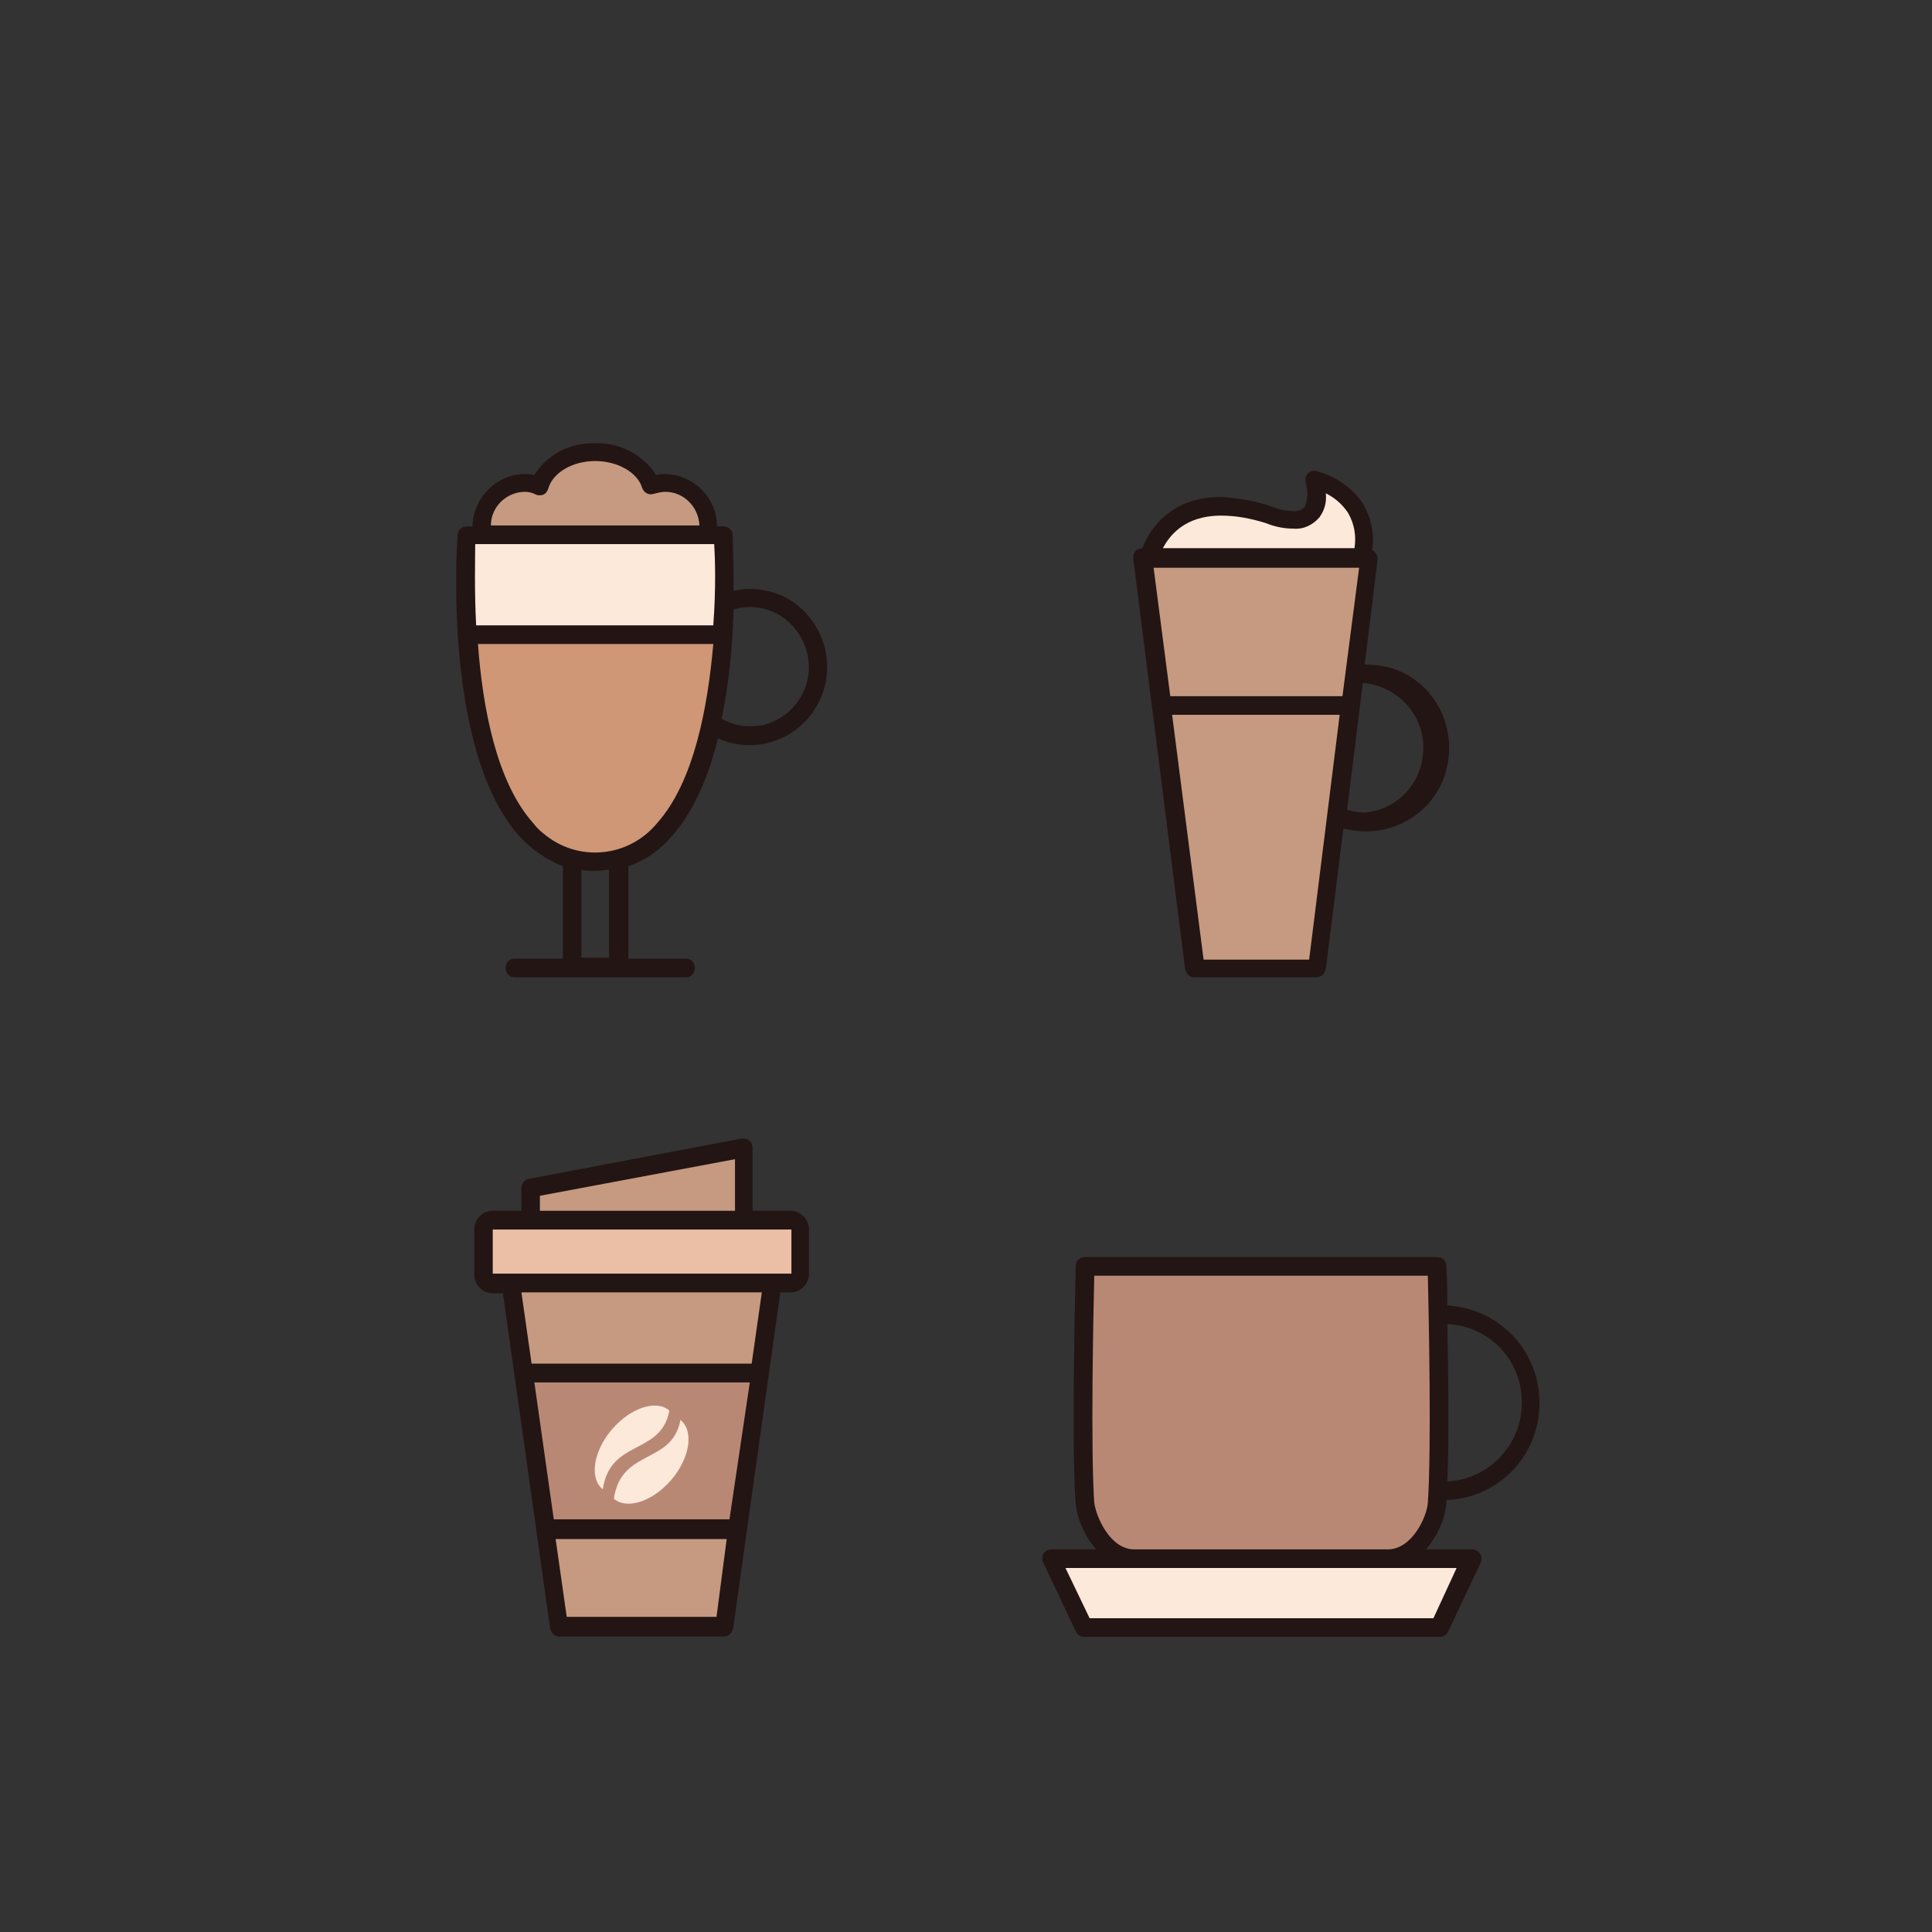 <?xml version="1.0" encoding="UTF-8" standalone="no"?>
<!DOCTYPE svg PUBLIC "-//W3C//DTD SVG 1.1//EN" "http://www.w3.org/Graphics/SVG/1.1/DTD/svg11.dtd">
<svg width="100%" height="100%" viewBox="0 0 360 360" version="1.1" xmlns="http://www.w3.org/2000/svg" xmlns:xlink="http://www.w3.org/1999/xlink" xml:space="preserve" xmlns:serif="http://www.serif.com/" style="fill-rule:evenodd;clip-rule:evenodd;stroke-linejoin:round;stroke-miterlimit:2;">
    <rect x="0" y="0" width="360" height="360" fill="#333333" stroke="none"/>
    <g id="page" transform="matrix(1,0,0,1,-11.692,-2)">
        <g transform="matrix(1.688,0,0,1.688,96.685,84.513)">
            <clipPath id="_clip1">
                <rect x="0.008" y="0.046" width="40.947" height="58.954" clip-rule="nonzero"/>
            </clipPath>
            <g clip-path="url(#_clip1)">
                <g transform="matrix(1,0,0,1,0,-47.664)">
                    <path d="M2.819,57.918L2.819,56.887C2.819,54.208 4.958,52.147 7.505,52.147C8.014,52.147 8.625,52.25 9.135,52.456C9.848,50.292 12.394,48.746 15.348,48.746C18.302,48.746 20.849,50.292 21.46,52.456C21.969,52.25 22.479,52.147 22.988,52.147C25.636,52.147 27.674,54.311 27.775,56.887L27.775,57.918L2.819,57.918Z" style="fill:rgb(198,154,128);"/>
                </g>
                <g transform="matrix(1,0,0,1,0,8.399)">
                    <path d="M15.348,37.822C12.394,37.822 9.644,36.482 7.81,34.215C4.245,30.299 2.106,23.497 1.393,13.81L1.189,12.779L29.303,12.779L29.202,13.913C28.387,23.6 26.248,30.402 22.784,34.318C21.052,36.482 18.302,37.822 15.348,37.822Z" style="fill:rgb(207,151,117);"/>
                </g>
                <g>
                    <g>
                        <g>
                            <g>
                                <clipPath id="_clip2">
                                    <path d="M1.189,21.178L1.087,20.148C0.884,16.128 0.985,12.728 0.985,11.079L0.985,10.048L29.303,10.048L29.303,11.079C29.405,12.728 29.507,16.025 29.202,20.148L29.202,21.178L1.189,21.178Z"/>
                                </clipPath>
                                <g clip-path="url(#_clip2)">
                                    <g transform="matrix(1,0,0,1,0,-27.774)">
                                        <clipPath id="_clip3">
                                            <rect x="0" y="27.774" width="41" height="59" clip-rule="nonzero"/>
                                        </clipPath>
                                        <g clip-path="url(#_clip3)">
                                            <rect x="-4.04" y="32.822" width="38.445" height="21.13" style="fill:rgb(253,233,218);"/>
                                        </g>
                                    </g>
                                </g>
                            </g>
                            <g transform="matrix(1,0,0,1,0,0.046)">
                                <clipPath id="_clip4">
                                    <path d="M32.359,31.232C31.239,31.232 30.22,30.923 29.303,30.407C30.118,26.491 30.526,22.472 30.628,18.35C34.091,17.319 37.656,19.38 38.675,22.884C39.694,26.388 37.656,29.995 34.193,31.026C33.582,31.232 32.97,31.232 32.359,31.232ZM28.387,20.102L2.208,20.102C2.004,16.082 2.106,12.682 2.106,11.136L28.489,11.136C28.59,12.785 28.692,16.082 28.387,20.102ZM22.173,41.95C19.015,45.763 13.413,46.278 9.644,43.083C9.236,42.774 8.829,42.362 8.523,41.95C4.449,37.415 2.921,29.171 2.411,22.163L28.387,22.163C27.775,29.171 26.248,37.415 22.173,41.95ZM16.876,56.79L13.82,56.79L13.82,47.102C14.33,47.206 14.839,47.206 15.348,47.206C15.857,47.206 16.367,47.102 16.876,47.102L16.876,56.79ZM7.607,5.364C8.014,5.364 8.422,5.468 8.829,5.674C9.033,5.777 9.338,5.777 9.644,5.674C9.848,5.571 10.051,5.364 10.153,5.055C10.663,3.2 12.903,1.964 15.348,1.964C17.793,1.964 20.034,3.2 20.543,4.952C20.747,5.468 21.256,5.777 21.867,5.571C22.275,5.468 22.682,5.364 23.09,5.364C25.127,5.364 26.757,7.013 26.859,9.075L3.838,9.075C3.838,7.013 5.569,5.364 7.607,5.364ZM32.359,16.082C31.748,16.082 31.239,16.185 30.628,16.289C30.628,12.785 30.526,10.414 30.526,10.105C30.526,9.59 30.017,9.178 29.507,9.178L28.794,9.178C28.794,5.983 26.146,3.406 22.988,3.406C22.682,3.406 22.377,3.406 22.071,3.509C20.645,1.242 17.997,-0.098 15.348,0.006C12.598,-0.098 10.051,1.242 8.625,3.509C8.32,3.406 7.912,3.406 7.607,3.406C4.449,3.406 1.902,5.983 1.8,9.178L1.189,9.178C0.68,9.178 0.17,9.59 0.17,10.105C0.069,11.033 -1.459,34.014 6.995,43.392C8.32,44.835 9.95,45.969 11.783,46.69L11.783,56.893L6.486,56.893C5.875,56.893 5.467,57.305 5.467,57.923C5.467,58.542 5.875,58.954 6.486,58.954L25.331,58.954C25.942,58.954 26.349,58.542 26.349,57.923C26.349,57.305 25.942,56.893 25.331,56.893L19.015,56.893L19.015,46.69C20.849,46.072 22.479,44.938 23.803,43.392C26.248,40.61 27.877,36.797 28.896,32.571C33.174,34.53 38.267,32.571 40.203,28.243C42.138,23.915 40.203,18.762 35.925,16.804C34.702,16.289 33.48,16.082 32.359,16.082Z"/>
                                </clipPath>
                                <g clip-path="url(#_clip4)">
                                    <rect x="0" y="-0.046" width="41" height="59" style="fill:rgb(35,21,20);"/>
                                </g>
                            </g>
                        </g>
                    </g>
                </g>
            </g>
        </g>
        <g transform="matrix(1.688,0,0,1.688,-15.152,89.578)">
            <g transform="matrix(1,0,0,1,0,-48.108)">
                <path d="M142.737,57.87L143.453,56.431C144.168,54.89 146.109,52.218 150.708,52.218C152.445,52.218 154.183,52.527 155.92,53.143C156.839,53.451 157.759,53.657 158.679,53.76C159.496,53.862 160.212,53.554 160.723,52.938C161.131,52.321 161.336,51.602 161.234,50.883L161.131,49.136L162.664,49.855C163.891,50.369 164.81,51.294 165.526,52.424C166.343,53.862 166.65,55.507 166.343,57.048L166.241,57.972L142.737,57.87Z" style="fill:rgb(253,233,218);"/>
            </g>
            <g transform="matrix(-0.126,-0.992,0.992,-0.126,155.676,196.222)">
                <path d="M141.013,9.948L170.324,9.948L167.707,30.63L139.32,23.331L141.013,9.948Z" style="fill:rgb(198,154,128);"/>
            </g>
            <g>
                <clipPath id="_clip5">
                    <rect x="141.008" y="0.087" width="34.865" height="55.913" clip-rule="nonzero"/>
                </clipPath>
                <g clip-path="url(#_clip5)">
                    <g>
                        <g>
                            <g>
                                <clipPath id="_clip6">
                                    <path d="M144.168,25.996L142.124,9.761L167.058,9.761L165.015,25.996L144.168,25.996Z"/>
                                </clipPath>
                                <g clip-path="url(#_clip6)">
                                    <g transform="matrix(1,0,0,1,0,-23.242)">
                                        <clipPath id="_clip7">
                                            <rect x="141" y="23.242" width="35" height="57" clip-rule="nonzero"/>
                                        </clipPath>
                                        <g clip-path="url(#_clip7)">
                                            <rect x="137.124" y="28.004" width="34.934" height="26.235" style="fill:rgb(198,154,128);"/>
                                        </g>
                                    </g>
                                </g>
                            </g>
                            <g transform="matrix(1,0,0,1,0,-2.913)">
                                <clipPath id="_clip8">
                                    <path d="M166.547,40.726C165.934,40.726 165.219,40.623 164.606,40.418L166.343,26.443L166.547,26.443C170.431,26.854 173.394,30.348 172.985,34.252C172.679,37.746 170.022,40.418 166.547,40.726ZM164.095,27.882L145.088,27.882L143.248,13.702L165.934,13.702L164.095,27.882ZM160.416,56.961L148.766,56.961L145.292,29.937L163.788,29.937L160.416,56.961ZM150.708,7.948C152.343,7.948 153.978,8.256 155.613,8.77C156.635,9.181 157.657,9.386 158.679,9.386C159.803,9.489 160.825,8.975 161.54,8.153C162.153,7.331 162.358,6.407 162.255,5.482C163.277,5.996 164.095,6.715 164.708,7.639C165.423,8.873 165.628,10.208 165.423,11.544L144.27,11.544C144.985,10.208 146.62,7.948 150.708,7.948ZM166.547,24.388L167.978,12.777C167.978,12.366 167.774,11.955 167.365,11.75C167.671,10.003 167.263,8.153 166.343,6.612C165.117,4.763 163.175,3.529 161.131,3.016C160.62,2.913 160.007,3.324 160.007,3.941L160.007,4.249C160.314,5.174 160.314,6.098 159.905,7.023C159.599,7.331 159.088,7.537 158.577,7.434C157.759,7.434 156.942,7.229 156.226,6.92C154.387,6.304 152.547,5.996 150.606,5.893C145.292,5.893 142.839,9.284 142.022,11.544C141.409,11.544 141,11.955 141,12.572L141,12.674L146.723,57.988C146.825,58.502 147.234,58.913 147.744,58.913L161.234,58.913C161.744,58.913 162.153,58.502 162.255,57.988L164.197,42.472C169.102,43.808 174.212,41.034 175.54,36.102C176.869,31.17 174.109,26.032 169.204,24.696C168.387,24.491 167.467,24.388 166.547,24.388Z"/>
                                </clipPath>
                                <g clip-path="url(#_clip8)">
                                    <rect x="141" y="2.913" width="35" height="57" style="fill:rgb(35,21,20);"/>
                                </g>
                            </g>
                        </g>
                    </g>
                </g>
            </g>
        </g>
        <g transform="matrix(1.688,0,0,1.688,-259.989,236.11)">
            <clipPath id="_clip9">
                <rect x="276.008" y="0.077" width="54.879" height="41.923" clip-rule="nonzero"/>
            </clipPath>
            <g clip-path="url(#_clip9)">
                <g>
                    <g transform="matrix(-0.417,-0.909,0.909,-0.417,405.51,320.174)">
                        <path d="M304.959,2.345L313.324,2.345L293.998,44.484L288.583,38.051L304.959,2.345Z" style="fill:rgb(253,233,218);"/>
                    </g>
                    <g>
                        <g>
                            <clipPath id="_clip10">
                                <path d="M286.154,33.369C282.667,33.369 280.923,28.95 280.718,27.204C280.308,21.45 280.615,6.55 280.718,2.029L280.718,1.002L319.487,1.002L319.487,2.029C319.59,6.448 319.897,21.45 319.487,27.204C319.385,28.95 317.538,33.369 314.051,33.369L286.154,33.369Z"/>
                            </clipPath>
                            <g clip-path="url(#_clip10)">
                                <g transform="matrix(1,0,0,1,0,-24.629)">
                                    <clipPath id="_clip11">
                                        <rect x="276" y="24.629" width="55" height="42" clip-rule="nonzero"/>
                                    </clipPath>
                                    <g clip-path="url(#_clip11)">
                                        <rect x="275.511" y="20.631" width="49.184" height="42.367" style="fill:rgb(185,136,117);"/>
                                    </g>
                                </g>
                            </g>
                        </g>
                        <g transform="matrix(1,0,0,1,0,-16.923)">
                            <clipPath id="_clip12">
                                <path d="M320.718,41.763C320.923,37.037 320.821,29.639 320.718,24.398C325.538,24.604 329.231,28.714 328.923,33.543C328.718,37.961 325.128,41.558 320.718,41.763ZM318.564,44.127C318.461,45.668 316.821,49.264 314.154,49.264L286.154,49.264C283.487,49.264 281.949,45.668 281.744,44.127C281.333,38.372 281.641,23.165 281.744,19.055L318.564,19.055C318.667,23.165 318.974,38.372 318.564,44.127ZM321.744,51.319L319.18,56.868L281.231,56.868L278.564,51.319L321.744,51.319ZM320.718,22.343C320.718,19.877 320.615,18.233 320.615,18.028C320.615,17.411 320.205,17 319.59,17L280.718,17C280.103,17 279.692,17.411 279.692,18.028C279.692,18.85 279.18,37.55 279.692,44.229C279.897,46.079 280.718,47.826 281.949,49.264L277.026,49.264C276.41,49.264 276,49.675 276,50.292C276,50.395 276,50.6 276.103,50.703L279.692,58.306C279.897,58.717 280.205,58.923 280.615,58.923L319.897,58.923C320.308,58.923 320.615,58.717 320.821,58.306L324.41,50.703C324.615,50.189 324.41,49.572 323.897,49.367C323.692,49.264 323.487,49.264 323.385,49.264L318.359,49.264C319.59,47.826 320.41,46.079 320.615,44.229L320.615,43.818C326.564,43.613 331.18,38.578 330.872,32.618C330.667,27.07 326.256,22.651 320.718,22.343Z"/>
                            </clipPath>
                            <g clip-path="url(#_clip12)">
                                <rect x="276" y="16.923" width="55" height="42" style="fill:rgb(35,21,20);"/>
                            </g>
                        </g>
                    </g>
                </g>
            </g>
        </g>
        <g transform="matrix(1.688,0,0,1.688,86.053,31.037)">
            <g transform="matrix(-0.141,-0.99,0.99,-0.141,22.918,176.143)">
                <path d="M14.423,-3.229L25.299,-3.229L22.31,17.79L11.866,14.758L14.423,-3.229Z" style="fill:rgb(198,154,128);"/>
            </g>
            <g transform="matrix(0,-1,1,0,-23.638,131.518)">
                <path d="M14.029,38.164L17.549,38.164L22.001,61.742L14.029,61.742L14.029,38.164Z" style="fill:rgb(198,154,128);"/>
            </g>
            <g transform="matrix(1,0,0,1,8.3,122.459)">
                <path d="M19.903,16.461C18.372,16.668 16.943,17.496 16.025,18.739C15.412,19.464 14.902,20.292 14.596,21.224C15.412,20.395 16.433,19.671 17.556,19.153C18.883,18.428 19.903,17.911 20.414,16.565C20.21,16.565 20.006,16.461 19.903,16.461ZM16.535,25.261C16.739,25.261 16.841,25.365 17.046,25.365C18.577,25.158 20.006,24.329 20.924,23.087C21.639,22.259 22.251,21.224 22.455,20.085C21.639,20.913 20.72,21.638 19.597,22.052C18.168,22.776 17.046,23.501 16.535,25.261ZM7.859,29.092L5.41,11.906L31.539,11.906L29.09,29.092L7.859,29.092Z" style="fill:rgb(185,136,117);"/>
            </g>
            <g transform="matrix(1,0,0,1,8.3,78.459)">
                <rect x="1.021" y="39.031" width="35.01" height="6.936" style="fill:rgb(234,191,165);"/>
            </g>
            <g transform="matrix(1,0,0,1,8.3,108.456)">
                <g>
                    <g transform="matrix(1,0,0,1,0,-13.122)">
                        <clipPath id="_clip13">
                            <path d="M5.41,39.031L3.981,29.092L32.968,29.092L31.539,39.031L5.41,39.031Z"/>
                        </clipPath>
                        <g clip-path="url(#_clip13)">
                            <rect x="-1.019" y="24.092" width="38.988" height="19.939" style="fill:rgb(198,154,128);"/>
                        </g>
                    </g>
                    <g transform="matrix(1,0,0,1,0,0.026)">
                        <clipPath id="_clip14">
                            <path d="M35.01,14.908L2.041,14.908L2.041,10.042L35.01,10.042L35.01,14.908ZM30.621,24.847L6.328,24.847L5.206,16.979L31.743,16.979L30.621,24.847ZM28.171,42.033L8.778,42.033L6.634,26.918L30.417,26.918L28.171,42.033ZM26.742,52.8L10.207,52.8L8.982,44.207L27.865,44.207L26.742,52.8ZM7.247,6.315L28.783,2.278L28.783,7.972L7.247,7.972L7.247,6.315ZM34.908,7.972L30.723,7.972L30.723,1.035C30.723,0.414 30.314,0 29.702,0L29.498,0L6.022,4.452C5.512,4.555 5.206,4.969 5.206,5.487L5.206,7.972L2.041,7.972C0.919,7.972 0,8.904 0,10.042L0,15.012C0,16.151 0.919,17.082 2.041,17.082L3.164,17.082L8.37,54.042C8.472,54.56 8.88,54.974 9.39,54.974L27.559,54.974C28.069,54.974 28.477,54.56 28.579,54.042L33.785,16.979L34.908,16.979C36.03,16.979 36.949,16.047 36.949,14.908L36.949,10.042C36.949,8.904 36.03,7.972 34.908,7.972Z"/>
                        </clipPath>
                        <g clip-path="url(#_clip14)">
                            <rect x="0" y="-0.026" width="37" height="55" style="fill:rgb(35,21,20);"/>
                        </g>
                    </g>
                </g>
            </g>
            <g transform="matrix(1,0,0,1,8.3,121.701)">
                <path d="M21.537,16.805C20.108,15.562 17.25,16.494 15.208,18.875C13.167,21.257 12.657,24.259 14.188,25.501C15.004,19.911 20.618,21.774 21.537,16.805Z" style="fill:rgb(253,233,218);"/>
            </g>
            <g transform="matrix(1,0,0,1,8.3,124.873)">
                <path d="M15.412,23.365C16.841,24.607 19.699,23.675 21.741,21.294C23.782,18.913 24.292,15.91 22.761,14.668C21.843,19.638 16.229,17.774 15.412,23.365Z" style="fill:rgb(253,233,218);"/>
            </g>
        </g>
    </g>
</svg>
